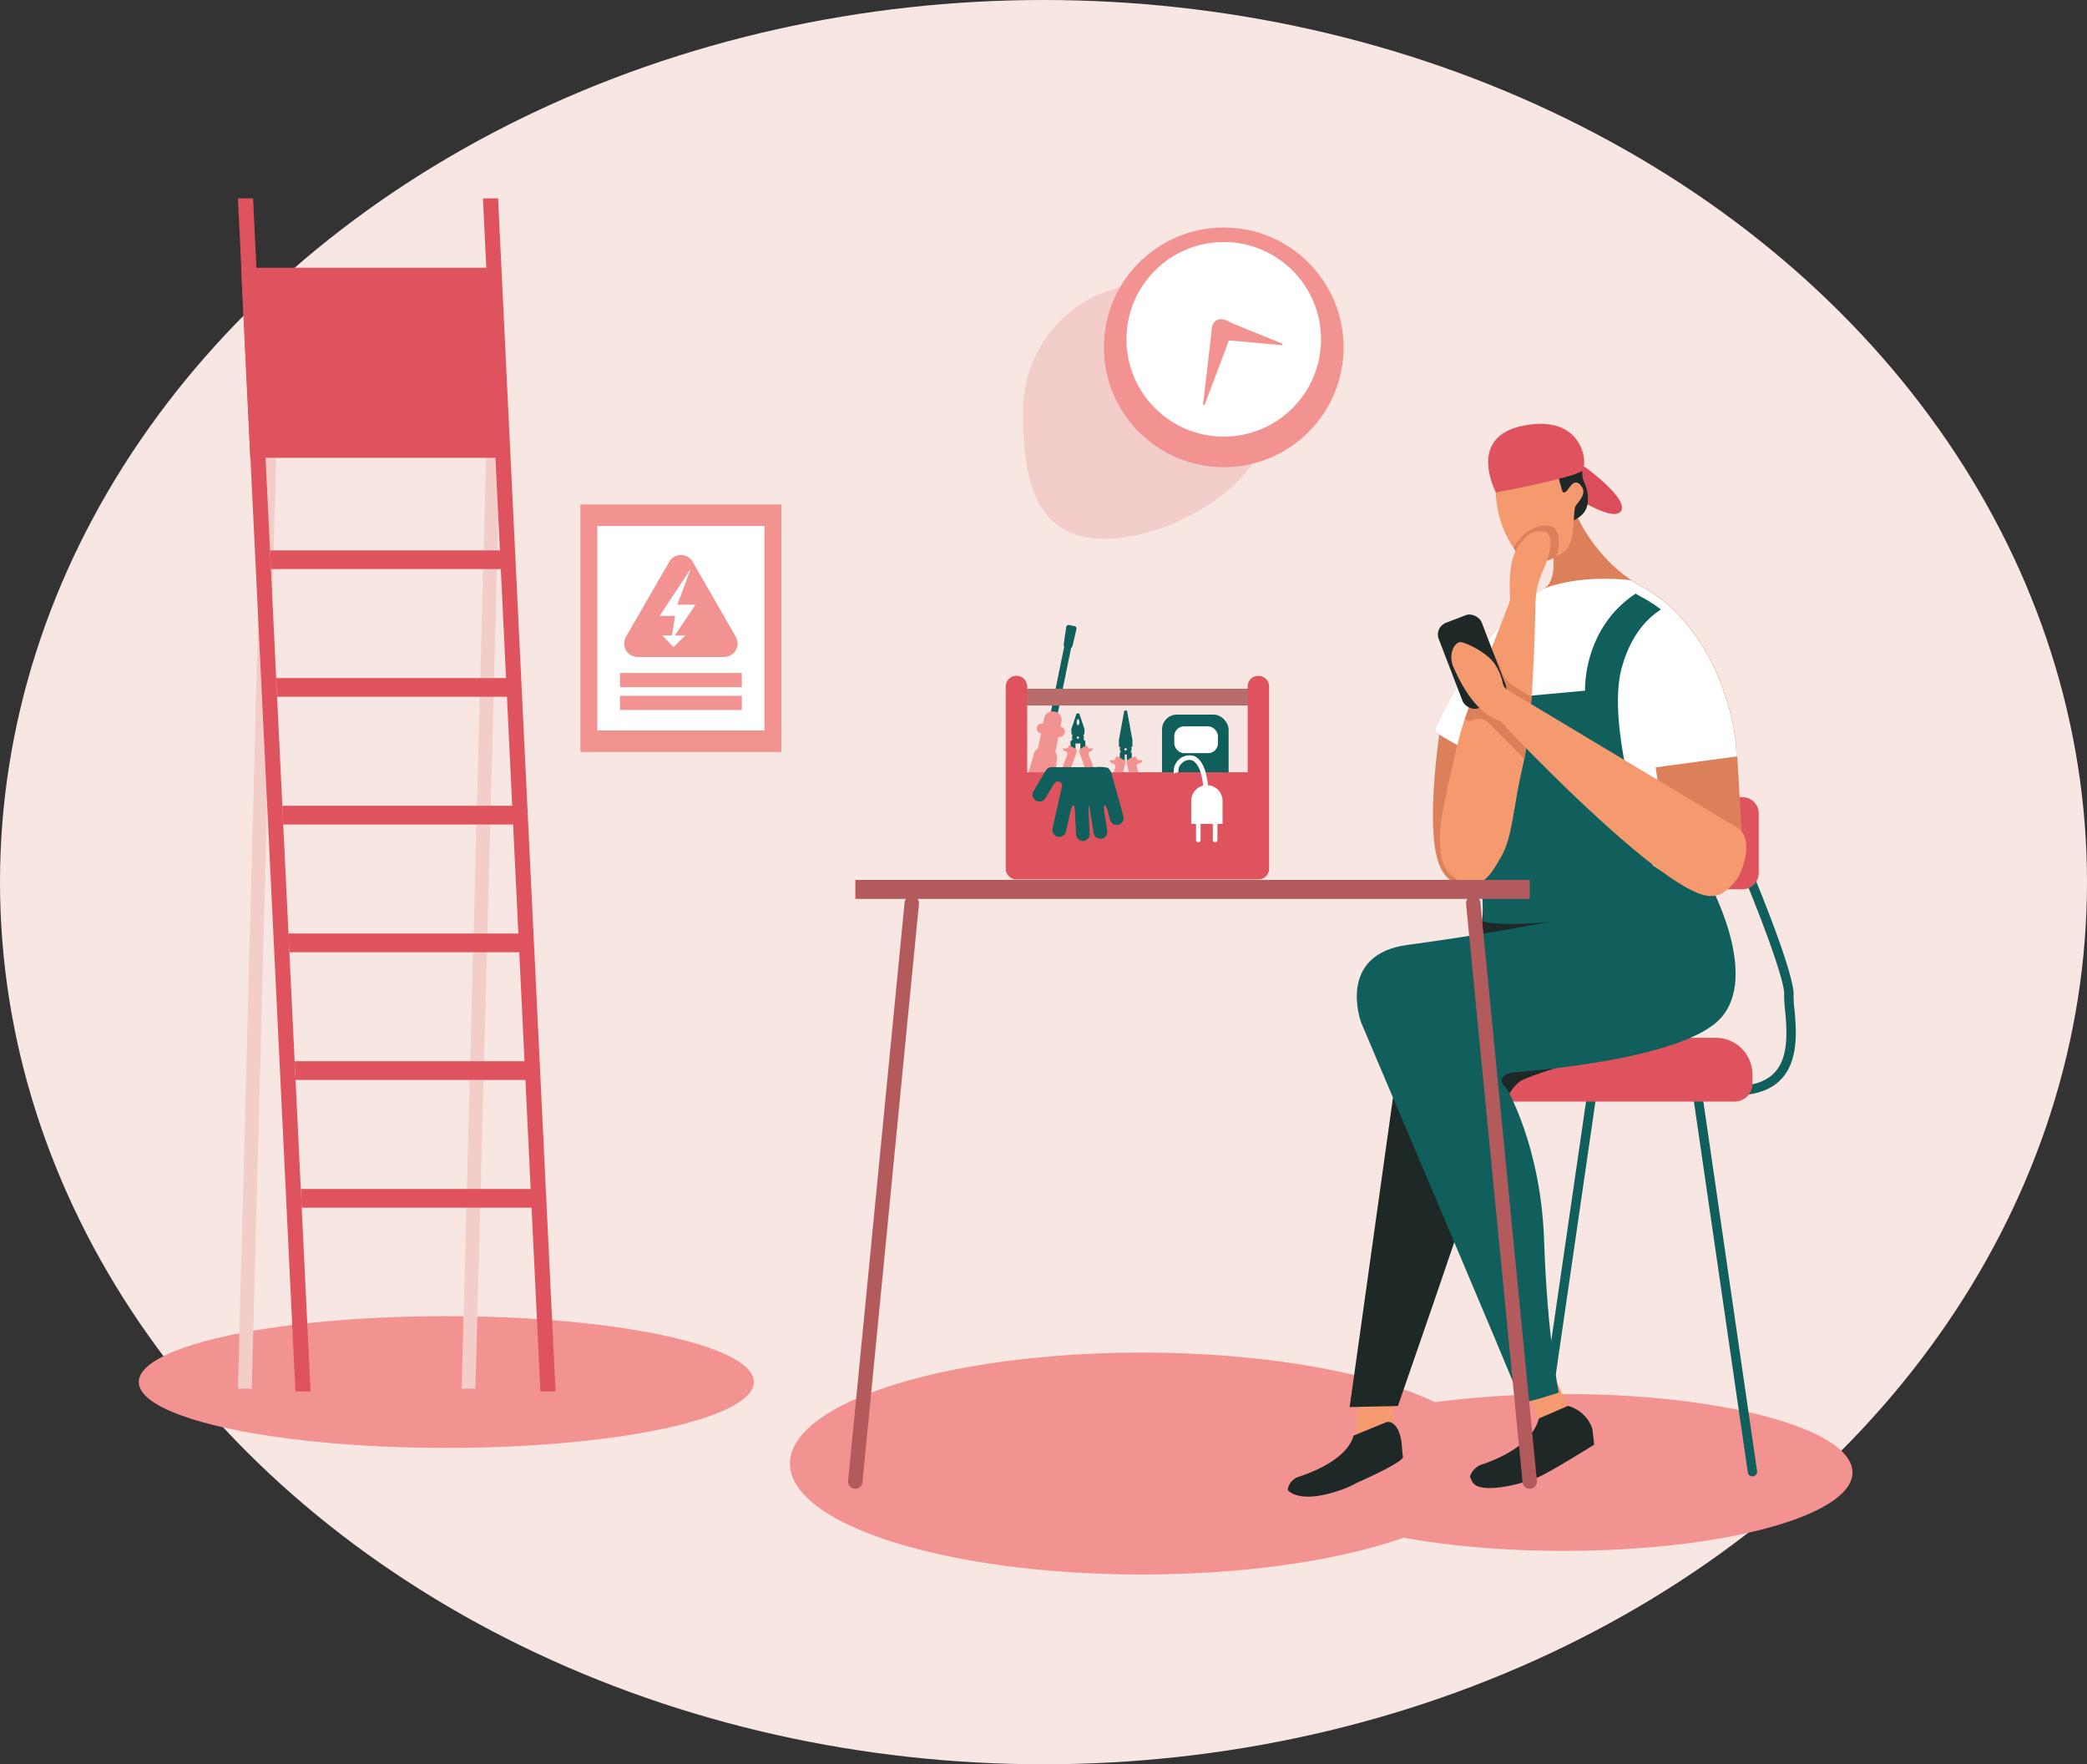 <svg xmlns="http://www.w3.org/2000/svg" viewBox="0 0 476 402.38"><rect x="0" y="0" width="476" height="402.38" fill="#333333" stroke="none"/><defs><style>.cls-1{fill:#f8e6e2;}.cls-2{fill:#f29291;}.cls-3{fill:#f49a6e;}.cls-4{fill:#fff;}.cls-5{fill:#b35a5d;}.cls-6{fill:#f3cdca;}.cls-7{fill:#115f5c;}.cls-8{fill:#b96d6b;}.cls-9{fill:#de535e;}.cls-10{fill:#1d2827;}.cls-11{fill:#db4d58;}.cls-12{fill:#dc805b;}</style></defs><title>Slide2</title><g id="Слой_2" data-name="Слой 2"><g id="Слой_1-2" data-name="Слой 1"><ellipse class="cls-1" cx="238" cy="201.19" rx="238" ry="201.19"/><ellipse class="cls-2" cx="356.66" cy="335.82" rx="65.85" ry="17.89"/><ellipse class="cls-2" cx="260.42" cy="333.79" rx="80.26" ry="25.31"/><polygon class="cls-3" points="310.42 319.55 309.71 328.14 317.58 327.07 317.94 319.01 310.42 319.55"/><ellipse class="cls-2" cx="101.8" cy="315.2" rx="70.15" ry="15.03"/><rect class="cls-2" x="132.38" y="115.05" width="45.83" height="56.45" transform="translate(310.59 286.56) rotate(-180)"/><rect class="cls-4" x="136.24" y="119.96" width="38.11" height="46.65" transform="translate(310.59 286.56) rotate(-180)"/><path class="cls-2" d="M152.64,128.15l-9.87,17.09a3.07,3.07,0,0,0,2.66,4.6h19.73a3.07,3.07,0,0,0,2.66-4.6L158,128.15A3.07,3.07,0,0,0,152.64,128.15Z"/><polyline class="cls-4" points="153.62 147.57 156.29 144.94 153.9 144.94 158.64 137.91 154.49 137.91 157.53 129.75 150.44 140.47 153.99 140.47 153.24 144.94 151.04 144.94"/><rect class="cls-2" x="141.4" y="153.49" width="27.78" height="3.23" transform="translate(310.59 310.21) rotate(-180)"/><rect class="cls-2" x="141.4" y="158.69" width="27.78" height="3.23" transform="translate(310.59 320.61) rotate(-180)"/><path class="cls-5" d="M195.08,339.54h-.17a1.64,1.64,0,0,1-1.47-1.8l12.88-131.9a1.67,1.67,0,0,1,1.8-1.48,1.64,1.64,0,0,1,1.47,1.8l-12.88,131.9A1.64,1.64,0,0,1,195.08,339.54Z"/><path class="cls-6" d="M233.3,93.89c0,16,3,29,18.61,29s37.93-13,37.93-29-12.65-29-28.27-29S233.3,77.88,233.3,93.89Z"/><circle class="cls-2" cx="279.11" cy="79.22" r="27.33"/><circle class="cls-4" cx="279.11" cy="77.39" r="22.19"/><path class="cls-2" d="M276.45,74.66,274.4,92.14a.2.2,0,0,0,.39.1L281,75.74a2.08,2.08,0,0,0-1.5-2.76l-.47-.11A2.09,2.09,0,0,0,276.45,74.66Z"/><path class="cls-2" d="M278.18,77.45l14.11,1.27a.2.2,0,0,0,.1-.38L279.26,73a2.09,2.09,0,0,0-2.77,1.5l-.11.47A2.09,2.09,0,0,0,278.18,77.45Z"/><path class="cls-7" d="M244.64,147.23a1,1,0,0,1-.35.57l-3.14,15.4-1.57-.32,3.14-15.4a1,1,0,0,1-.09-.66l.55-3.84a.55.55,0,0,1,.66-.43l1.24.25a.56.56,0,0,1,.44.66Z"/><path class="cls-2" d="M241.49,168.11l-.1,0-.7,3.47a1.59,1.59,0,0,1,.37,1.37l-.42,4.79a11.62,11.62,0,0,1-.48,2.33l-1.47,4.51a1.6,1.6,0,0,1-1.89,1.24l-2.08-.42a1.62,1.62,0,0,1-1.25-1.89l.49-4.71a10.86,10.86,0,0,1,.39-1.95l1.5-5a1.58,1.58,0,0,1,.88-1.12l.71-3.47h-.1a1.16,1.16,0,0,1,.46-2.27l.1,0,.24-1.18a1.94,1.94,0,0,1,2.28-1.51l.17,0a1.93,1.93,0,0,1,1.51,2.27l-.24,1.19.09,0a1.15,1.15,0,0,1-.46,2.26Z"/><path class="cls-7" d="M244.16,169v1.48l1.14.33v-1.34s.12.14.5.12h.1c.38,0,.5-.12.5-.12v1.34l1.14-.33V169l-.39-.25a1.89,1.89,0,0,0-.05-1.15l.19-.1.09-1.12-1.22-3.66h-.62l-1.22,3.66.09,1.12.19.1a1.89,1.89,0,0,0,0,1.15Zm1.43-.77a.26.26,0,1,1,.26.26A.26.26,0,0,1,245.59,168.27Zm0-3.53c0-.39.13-.71.29-.71s.29.32.29.71-.13.72-.29.72S245.56,165.14,245.56,164.74Z"/><path class="cls-2" d="M246.21,171.6a.65.65,0,0,1,.35-.91l1-.57s.24-.3.45.12a.71.71,0,0,0,.91.45c.47-.1.5.16.21.39a4.09,4.09,0,0,1-.7.45s-.3.23-.09.75a55.23,55.23,0,0,1,2.3,6.73,27.13,27.13,0,0,1,.21,3.82.76.76,0,0,1-.47.56c-.45.21-.82.38-1.17-.14s-.24-.91-.17-1.5a7.45,7.45,0,0,0-.21-2.7C248.53,178.21,246.21,171.6,246.21,171.6Z"/><path class="cls-2" d="M245.51,171.6a.65.65,0,0,0-.35-.91l-1-.57s-.24-.3-.45.12a.71.71,0,0,1-.91.45c-.47-.1-.49.16-.21.39a4.09,4.09,0,0,0,.7.45s.3.23.09.75a53.75,53.75,0,0,0-2.29,6.73,25.56,25.56,0,0,0-.21,3.82.73.73,0,0,0,.46.56c.45.21.82.38,1.18-.14s.23-.91.16-1.5a7.45,7.45,0,0,1,.21-2.7C243.19,178.21,245.51,171.6,245.51,171.6Z"/><rect class="cls-7" x="265.04" y="162.97" width="15.19" height="22.52" rx="3.4" transform="translate(545.26 348.47) rotate(-180)"/><rect class="cls-4" x="267.83" y="165.66" width="9.95" height="6.11" rx="2.22" transform="translate(545.61 337.43) rotate(-180)"/><rect class="cls-8" x="231.14" y="157.08" width="55.52" height="3.84" transform="translate(517.8 318) rotate(-180)"/><path class="cls-2" d="M257,174.12a.74.74,0,0,1,.5-1l1.15-.51s.3-.32.49.18a.78.78,0,0,0,1,.59c.53-.05.52.24.19.47a4.91,4.91,0,0,1-.84.42.7.7,0,0,0-.19.82,59.75,59.75,0,0,1,1.8,7.75,29.11,29.11,0,0,1-.19,4.28.83.83,0,0,1-.59.57c-.52.19-.95.33-1.28-.29s-.16-1,0-1.69a8.08,8.08,0,0,0,.07-3C258.79,181.74,257,174.12,257,174.12Z"/><path class="cls-2" d="M256.65,174.12a.74.74,0,0,0-.49-1l-1.16-.51s-.29-.32-.48.18a.79.79,0,0,1-1,.59c-.53-.05-.53.24-.19.47a5,5,0,0,0,.83.42.68.68,0,0,1,.19.82,63.26,63.26,0,0,0-1.8,7.75,28.5,28.5,0,0,0,.2,4.28.8.8,0,0,0,.58.57c.52.19,1,.33,1.29-.29a2.07,2.07,0,0,0,0-1.69,8.31,8.31,0,0,1-.06-3C254.81,181.74,256.65,174.12,256.65,174.12Z"/><path class="cls-7" d="M258.28,170.34v-1.57l-1.23-6.72h-.62l-1.23,6.72v1.57h.37c-.39.55.11,1.28.11,1.28h-.29v1.18s1.14.62,1.14.62V172.1H257v1.32s1.09-.62,1.14-.62v-1.18h-.3s.5-.73.11-1.28Zm-1.27.56a.27.27,0,1,1-.27-.27A.27.27,0,0,1,257,170.9Z"/><path class="cls-9" d="M231.84,154.13a2.44,2.44,0,0,1,2.44,2.44v19.56h50.29V156.57a2.44,2.44,0,0,1,4.88,0v41.56a2.44,2.44,0,0,1-2.44,2.44c-.12,0-.23,0-.35,0v0H231.14v-.11a2.45,2.45,0,0,1-1.75-2.33V156.57A2.45,2.45,0,0,1,231.84,154.13Z"/><path class="cls-4" d="M274.46,179.66l1.09-.09c-.42-5-2-6.68-3.26-7.17a3.62,3.62,0,0,0-4.55,4l1.05-.31a2.25,2.25,0,0,1,.84-2.07,2.21,2.21,0,0,1,2.26-.6C272.68,173.73,274.07,175,274.46,179.66Z"/><path class="cls-4" d="M271.69,187.91a3,3,0,0,1,0-.43v-4.63a3.58,3.58,0,1,1,7.15,0v4.63a3,3,0,0,1,0,.43Z"/><path class="cls-4" d="M277.15,192.1a.52.52,0,0,0,.52-.52v-3.75a.52.52,0,0,0-.52-.53.53.53,0,0,0-.53.53v3.75A.52.52,0,0,0,277.15,192.1Z"/><path class="cls-4" d="M273.3,192.1a.52.52,0,0,0,.53-.52v-3.75a.53.53,0,1,0-1.05,0v3.75A.52.52,0,0,0,273.3,192.1Z"/><path class="cls-7" d="M235.74,180.43l2.79-4.71a1.56,1.56,0,0,1,1.52-.76v0H250a7.52,7.52,0,0,1,2.64.16,2.59,2.59,0,0,1,.79,1l2.77,9.94a1.64,1.64,0,0,1-.93,2,1.58,1.58,0,0,1-2.07-1.05l-.75-2.69c-.2-.43-.75-1.47-.63.3a1.48,1.48,0,0,1,0,.4l.71,4.46a1.57,1.57,0,0,1-1.3,1.8l-.25,0a1.57,1.57,0,0,1-1.55-1.32l-.84-5.24c-.12-.69-.37-1.91-.32.23l.26,5.2a1.56,1.56,0,0,1-1.49,1.65H247a1.58,1.58,0,0,1-1.57-1.49l-.29-5.69c0-.31-.16-1-.33-1s-.35.47-.56,1l-1.13,5a1.56,1.56,0,0,1-1.53,1.23l-.32,0a1.68,1.68,0,0,1-1.19-2l2.13-9.46a1,1,0,0,0-.94-1.17,1,1,0,0,0-.82.47l-2,3.3a1.57,1.57,0,1,1-2.7-1.6Z"/><polygon class="cls-6" points="105.29 316.71 108.44 316.71 114.74 76.08 111.59 76.08 105.29 316.71"/><polygon class="cls-6" points="54.27 316.71 57.42 316.71 63.72 76.08 60.57 76.08 54.27 316.71"/><polygon class="cls-9" points="123.26 317.34 126.71 317.34 113.6 45.24 110.15 45.24 123.26 317.34"/><polygon class="cls-9" points="67.38 317.34 70.83 317.34 57.72 45.24 54.27 45.24 67.38 317.34"/><polygon class="cls-9" points="61.79 129.79 116.29 129.79 116.09 125.52 61.58 125.52 61.79 129.79"/><polygon class="cls-9" points="63.19 158.91 117.7 158.91 117.49 154.65 62.99 154.65 63.19 158.91"/><polygon class="cls-9" points="64.6 188.04 119.1 188.04 118.89 183.78 64.39 183.78 64.6 188.04"/><polygon class="cls-9" points="66 217.17 120.5 217.17 120.3 212.91 65.79 212.91 66 217.17"/><polygon class="cls-9" points="67.4 246.3 121.91 246.3 121.7 242.04 67.2 242.04 67.4 246.3"/><polygon class="cls-9" points="68.81 275.43 123.31 275.43 123.11 271.17 68.6 271.17 68.81 275.43"/><polygon class="cls-9" points="57.08 104.41 114.34 104.41 112.25 61.07 54.99 61.07 57.08 104.41"/><path class="cls-7" d="M398.26,249.69a1.06,1.06,0,0,1-1.06-.95,1.08,1.08,0,0,1,.93-1.19c9.73-1.15,9.8-9.14,9-17.23a26.48,26.48,0,0,1-.2-3.47c.19-3.52-6.42-20.32-9-26.49a1.07,1.07,0,1,1,2-.83c1,2.32,9.39,22.79,9.15,27.43a24.22,24.22,0,0,0,.19,3.16c.59,6.32,1.69,18.07-10.92,19.56Z"/><path class="cls-7" d="M399.69,336.72a1.06,1.06,0,0,1-1.05-.91l-12.41-85.37a1.07,1.07,0,1,1,2.11-.31l12.41,85.37a1.08,1.08,0,0,1-.9,1.21Z"/><path class="cls-7" d="M350.54,336.72h-.15a1.08,1.08,0,0,1-.9-1.21l12.41-85.37a1.06,1.06,0,1,1,2.1.31l-12.4,85.37A1.07,1.07,0,0,1,350.54,336.72Z"/><path class="cls-9" d="M348.16,236.69h51.54a0,0,0,0,1,0,0v14.55a0,0,0,0,1,0,0H352.45a8.35,8.35,0,0,1-8.35-8.35v-2.15A4.06,4.06,0,0,1,348.16,236.69Z" transform="translate(743.79 487.93) rotate(-180)"/><path class="cls-9" d="M384.54,181.81h16.58a0,0,0,0,1,0,0v21a0,0,0,0,1,0,0H384.54a3.7,3.7,0,0,1-3.7-3.7v-13.6A3.7,3.7,0,0,1,384.54,181.81Z" transform="translate(781.97 384.62) rotate(-180)"/><polygon class="cls-3" points="309.8 319.72 309.09 328.31 316.96 327.23 317.32 319.18 309.8 319.72"/><path class="cls-10" d="M296.19,336.81c3.71-1.21,11.08-4.22,12.54-9.4l7.34-3s1-.53,2.14.72c1.79,2,1.43,5.81,1.79,7.06s-10.55,6-10.55,6a20.67,20.67,0,0,1-3.58,1.61c-9.83,3.46-12.17,0-12.17,0h0A3.69,3.69,0,0,1,296.19,336.81Z"/><polygon class="cls-3" points="348.45 316.86 350.96 324.37 357.94 321.51 354.9 314.89 348.45 316.86"/><path class="cls-10" d="M338,334c3.72-1.23,11.37-4.45,13-10.49l6.62-2.87a8.09,8.09,0,0,1,5.55,5.19l.43,3.65s-8.79,5.51-12.42,7.27c-2.38,1.15-11.08,3.74-14.42,2.1-1.13-.55-1.43-2.1-1.5-2.1s0,0,0,0h0A4.33,4.33,0,0,1,338,334Z"/><path class="cls-11" d="M361.41,106.43s10.12,7.3,8.32,10.12-11.78-4-11.78-4l.25-5.25Z"/><path class="cls-10" d="M307.83,320.91l11-.24S335,274.15,336.47,268.9s6.2-20,10.49-22.43,33.65-10.26,33.65-10.26L362.71,204l-24.45,3.7-.84,8-18.13,23.38Z"/><path class="cls-12" d="M359.49,117.27s4.41,10.86,15.15,16.58,19.09,19.21,21.24,35c0,0,.82,16,.22,23s-7,11.1-7,11.1-47.6,5.37-50.82,4.77l-.12-6.68s-7.64,3.82-10.26-4.89.35-28.51.35-28.51l-1.07-1s10.14-23.86,25-32.45c0,0,2.87-1,2-8.11S359.49,117.27,359.49,117.27Z"/><path class="cls-4" d="M327.68,167.13l-.52-.47s10.14-23.86,25-32.45l.07,0,.89-.33c7-2.35,14.85-2,18.88-1.55a28.59,28.59,0,0,0,2.59,1.55c10.74,5.73,19.09,19.21,21.24,35,0,0,1.22,16.21.62,23.25s-7.42,10.87-7.42,10.87-41.64,7.51-50.82,4.77l-.12-6.68a29.12,29.12,0,0,1-.36-4.89c0-3,4.89-16,4.53-19C342,174.51,331,169.52,327.68,167.13Z"/><path class="cls-7" d="M389.88,201.42s11.69,21.24,2.38,31-47.48,12.17-47.48,12.17-4.29.95-1.19,3.58c0,0,7.87,13.12,8.59,34.83s3.34,34.6,3.34,34.6-8.59,2.86-8.59,2.15-36.51-86.61-36.51-86.61-5.72-15.51,10.74-17.66S354.8,210,354.8,210l15.51-8.59Z"/><path class="cls-10" d="M358.62,118.78s3.2-1,3.5-4.1-.8-4.2-1.1-5.59,0-3.2-.5-4.8a6.79,6.79,0,0,0-4.11-4c-1.7-.4-7-1.24-10-.64s-3,2.18-3.33,4.48-2.95,4.27-1.95,5.37S358.62,118.78,358.62,118.78Z"/><path class="cls-7" d="M349.28,138.57l-.65,20.14,12.89-1.19s-.63-14.1,11.55-22.14c.51.31,1,.62,1.57.91a30.24,30.24,0,0,1,4.19,2.72c-3.25,2.06-7,6-9,13.5-3.82,14.79,7.16,44.86,7.16,44.86l12.34,7.81-.29.18s-41.64,7.51-50.82,4.77l-.12-6.68a29.12,29.12,0,0,1-.36-4.89c0-3,4.89-16,4.53-19-.09-.8-1.16-1.81-2.69-2.89l2.09-10.83,1.7-22.06A45,45,0,0,1,349.28,138.57Z"/><path class="cls-3" d="M341.54,107.29s-1.1,3.59.2,9.59,5.29,11.28,7.19,11.58,7.89-1.39,9.09-4.29.8-7.79,1.3-8.69,2.6-2.7,1.5-4.4-2.1-1-2.8,0-1.4,1.9-1.8.6-.9-4-1.6-4.59-1.29-3.3-3.49-3S341.54,107.29,341.54,107.29Z"/><path class="cls-9" d="M341.17,112.32s17.16-3.2,19.6-4.87c1.54-1.06.72-13.18-13.33-10.37C335.28,99.51,340.32,110.51,341.17,112.32Z"/><path class="cls-12" d="M345.78,124.05c4.24-6,8.65-3.75,8.65-3.75s2,1.38.63,6.61a12.49,12.49,0,0,1-6.13,1.55c-.93-.14-2.35-1.48-3.72-3.5C345.39,124.65,345.58,124.34,345.78,124.05Z"/><path class="cls-3" d="M334.44,201.73c4.05.12,5.37-1.79,8-6.44s2.62-11.09,4.89-20.64,2.75-30.54,2.86-36.5,1.79-7.28,3-11.45-.36-5.25-.36-5.25-3.22-1.67-6.32,2.74-1.91,11.81-2.15,12.89-9.66,24.09-11.33,30.3-4.42,19-4.54,21.47-.24,6.8,1.2,9.19S334.44,201.73,334.44,201.73Z"/><path class="cls-5" d="M348.9,339.54a1.65,1.65,0,0,1-1.64-1.48l-12.88-131.9a1.64,1.64,0,1,1,3.27-.32l12.88,131.9a1.64,1.64,0,0,1-1.47,1.8Z"/><rect class="cls-5" x="195.07" y="200.69" width="153.82" height="4.33" transform="translate(543.97 405.7) rotate(-180)"/><path class="cls-12" d="M397.55,195.05l-1.32-22.54L377.62,175s1.34,8.83,1.85,12.72a5.42,5.42,0,0,0,.14.7l2.91,11.32c3.08,1.5,7.14,5,8.46,4.49C398.86,201.38,397.55,195.05,397.55,195.05Z"/><path class="cls-12" d="M347.66,173.06c.34-1.75.64-3.76.89-5.93L341.43,159l-5.82.74c-.58,1.57-1.11,3-1.54,4.3a2.13,2.13,0,0,0,1.2.37,3.84,3.84,0,0,0,1-.27,3,3,0,0,1,3.17.66Z"/><path class="cls-12" d="M337.84,160.18a14,14,0,0,0,4.47,2.72c1.29,1.41,3.38,3.63,6,6.29.43-3.11.76-6.66,1-10.24l-4-2.41a6.53,6.53,0,0,1-2.91-3.71,10,10,0,0,0-1.77-3.48,8.87,8.87,0,0,0-.73-.79c-1.25,3.2-2.59,6.65-3.76,9.79A17.46,17.46,0,0,0,337.84,160.18Z"/><rect class="cls-10" x="330.51" y="140.48" width="10.5" height="20.84" rx="2.84" transform="translate(-31.79 130.55) rotate(-21.03)"/><path class="cls-3" d="M395.77,188.5l-52-31.19a2.27,2.27,0,0,1-1-1.4,11.92,11.92,0,0,0-2.15-4.89c-2.14-2.66-6.87-4.72-7.69-4.57-1.27.25-2.71,2.82-1.41,5.75s3.34,6.92,6.32,9.64a14.09,14.09,0,0,0,4.47,2.73c7.15,7.82,38.43,39.78,47.8,39.78h.24C396.6,204.48,401.48,191,395.77,188.5Z"/></g></g></svg>